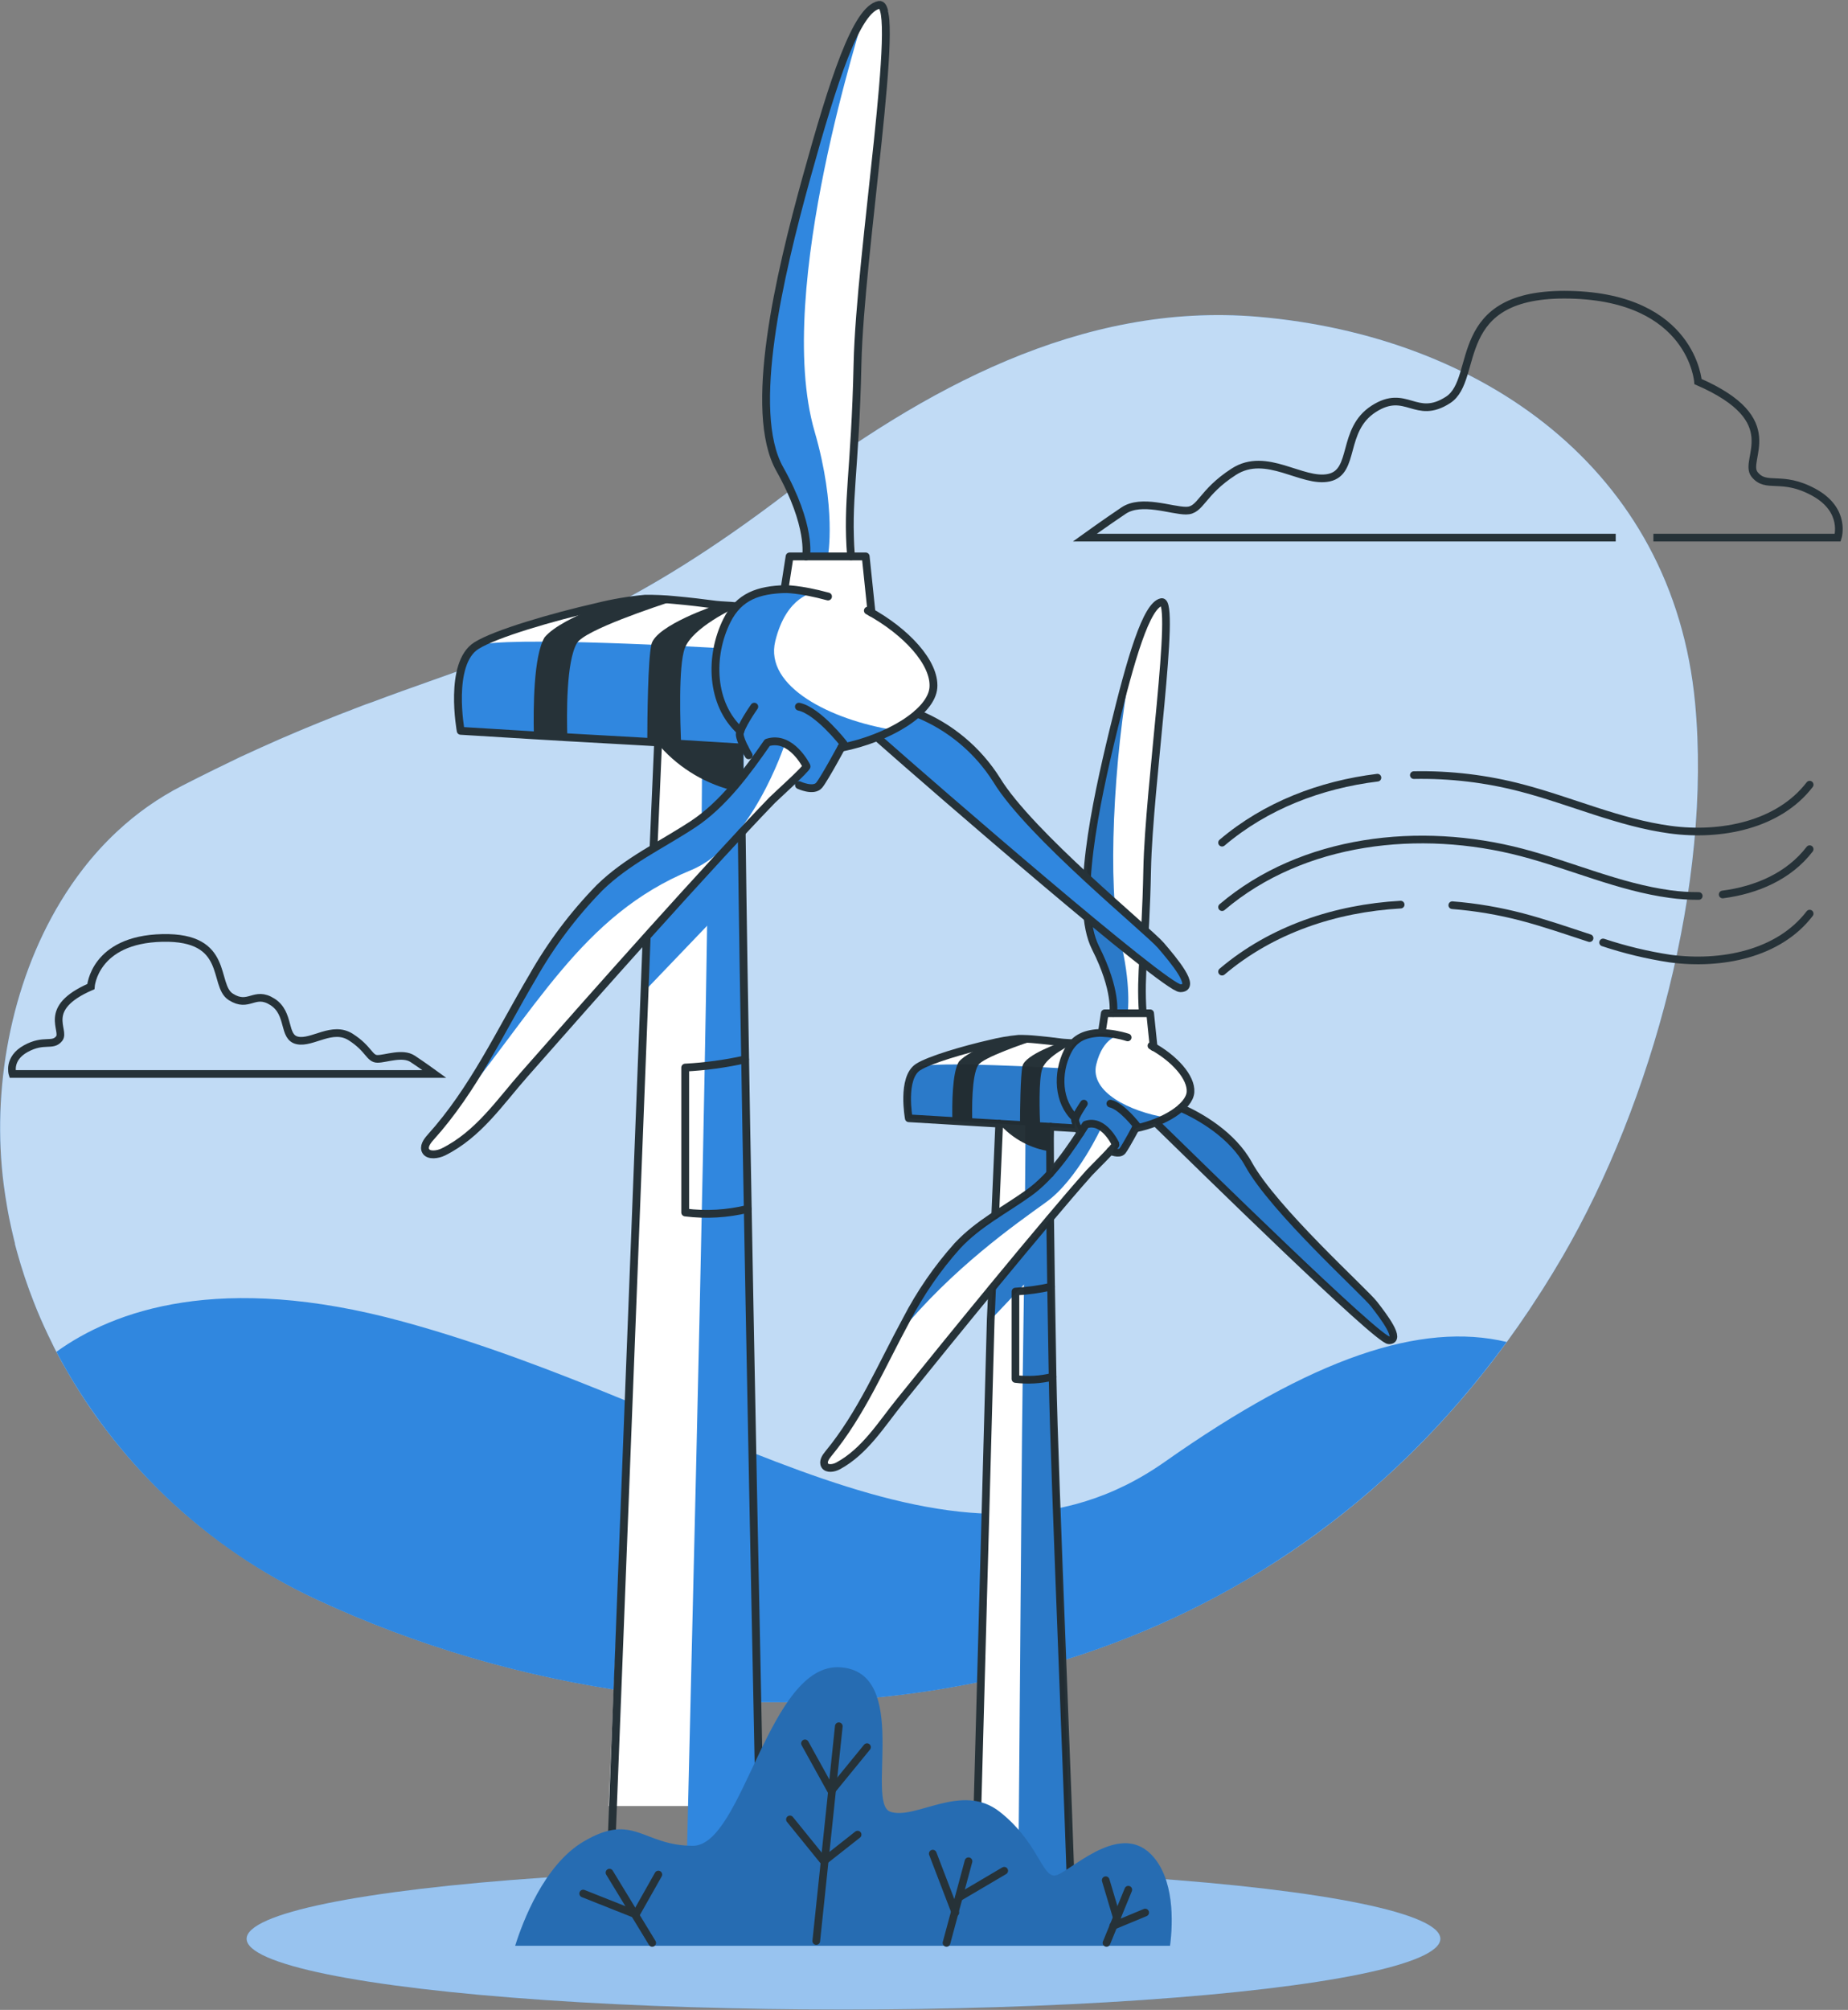 <?xml version="1.0" encoding="UTF-8"?>
<svg width="241px" height="262px" viewBox="0 0 241 262" version="1.1" xmlns="http://www.w3.org/2000/svg" xmlns:xlink="http://www.w3.org/1999/xlink">
    <rect x="0" y="0" width="241" height="262" fill="#808080" stroke="none"/>
    <!-- Generator: Sketch 57.1 (83088) - https://sketch.com -->
    <title>Wind turbine-bro</title>
    <desc>Created with Sketch.</desc>
    <g id="Webdesign-quick-fix" stroke="none" stroke-width="1" fill="none" fill-rule="evenodd">
        <g id="Labs---UI" transform="translate(-300, -1374)">
            <g id="Wind-turbine-bro" transform="translate(300, 1374)">
                <g id="freepik--background-simple--inject-223" transform="translate(0, 41)" fill-rule="nonzero">
                    <path d="M203.782,122.788 C202.918,124.265 202.043,125.707 201.145,127.12 C200.565,128.002 200.014,128.872 199.441,129.736 C198.478,131.172 197.501,132.572 196.508,133.934 L196.409,134.063 C195.963,134.682 195.499,135.295 195.047,135.896 C194.595,136.497 194.224,136.97 193.807,137.496 C193.627,137.718 193.453,137.945 193.273,138.161 L193.053,138.442 C192.713,138.874 192.365,139.3 192.01,139.72 C191.54,140.304 191.077,140.841 190.601,141.396 C190.126,141.951 189.738,142.389 189.303,142.879 C189.077,143.136 188.857,143.381 188.625,143.632 C188.184,144.129 187.732,144.613 187.28,145.098 C186.828,145.582 186.237,146.207 185.709,146.744 L185.669,146.791 C185.158,147.305 184.648,147.824 184.138,148.327 C183.379,149.074 182.62,149.804 181.849,150.522 C180.892,151.415 179.924,152.274 178.951,153.138 C178.923,153.158 178.897,153.181 178.875,153.208 C177.751,154.183 176.615,155.123 175.467,156.04 C173.697,157.456 171.904,158.803 170.088,160.08 C169.485,160.504 168.877,160.925 168.262,161.341 C167.062,162.158 165.845,162.941 164.616,163.677 L164.506,163.747 C163.926,164.109 163.318,164.471 162.715,164.827 L162.593,164.891 C161.368,165.623 160.13,166.321 158.878,166.987 L157.556,167.688 L156.785,168.085 C156.206,168.388 155.626,168.669 155.012,168.972 C153.713,169.609 152.415,170.21 151.099,170.794 C150.438,171.08 149.778,171.378 149.117,171.641 C148.456,171.903 147.795,172.189 147.123,172.452 C146.45,172.715 145.795,172.972 145.129,173.223 C144.462,173.474 143.894,173.678 143.274,173.9 L142.602,174.134 C142.103,174.315 141.599,174.478 141.095,174.653 C140.416,174.875 139.738,175.097 139.06,175.307 L139.02,175.307 C137.087,175.914 135.155,176.465 133.223,176.96 C131.177,177.497 129.114,177.958 127.044,178.373 L127.044,178.373 C97.889,184.27 67.006,179.459 41.299,167.489 C40.632,167.174 39.972,166.859 39.317,166.526 L38.337,166.024 C37.497,165.592 36.662,165.13 35.839,164.652 C35.462,164.441 35.085,164.22 34.714,163.998 C34.343,163.776 34.135,163.647 33.833,163.461 C33.532,163.274 33.335,163.157 33.091,162.993 C32.848,162.83 32.512,162.643 32.257,162.462 C30.487,161.294 28.769,160.068 27.104,158.784 C26.785,158.538 26.466,158.287 26.159,158.031 L25.51,157.505 L24.704,156.828 C24.124,156.343 23.545,155.853 23.011,155.345 C22.843,155.199 22.687,155.053 22.519,154.895 C22.351,154.737 22.032,154.451 21.794,154.224 C20.774,153.262 19.785,152.274 18.827,151.258 L18.316,150.709 C17.03,149.325 15.807,147.889 14.642,146.417 C14.329,146.032 14.062,145.641 13.737,145.25 C12.793,144.018 11.9,142.751 11.048,141.46 C10.81,141.092 10.567,140.725 10.335,140.357 C9.523,139.078 8.764,137.788 8.016,136.468 C7.784,136.048 7.558,135.622 7.338,135.195 C7.118,134.769 6.944,134.43 6.759,134.028 C6.071,132.65 5.431,131.246 4.84,129.818 C4.689,129.45 4.539,129.076 4.394,128.697 C3.554,126.566 2.828,124.39 2.22,122.181 C2.127,121.842 2.04,121.504 1.948,121.171 C1.95,121.138 1.95,121.105 1.948,121.071 C1.884,120.809 1.814,120.558 1.756,120.295 C1.664,119.904 1.571,119.518 1.484,119.127 C1.397,118.736 1.298,118.275 1.211,117.854 C1.107,117.329 1.003,116.792 0.916,116.255 C0.829,115.717 0.759,115.338 0.69,114.871 C0.62,114.404 0.551,113.919 0.487,113.44 C-1.101,101.144 1.327,87.37 7.906,76.528 C8.811,75.031 9.802,73.588 10.874,72.207 C12.165,70.543 13.582,68.981 15.111,67.536 C15.173,67.468 15.241,67.405 15.314,67.35 C17.845,64.988 20.689,62.992 23.765,61.417 L25.91,60.331 C27.289,59.642 28.622,58.983 29.932,58.358 L31.132,57.774 L31.312,57.686 C32.22,57.262 33.115,56.853 33.996,56.46 C35.642,55.713 37.238,55.016 38.783,54.37 C39.172,54.201 39.56,54.043 39.943,53.885 C41.102,53.401 42.261,52.934 43.368,52.496 C44.215,52.157 45.049,51.83 45.878,51.521 L46.168,51.404 C46.91,51.124 47.64,50.82 48.365,50.587 C51.222,49.512 53.952,48.543 56.607,47.603 C70.802,42.558 83.05,38.168 102.508,23.343 C120.292,9.815 141.002,-1.676 164.037,0.292 C193.123,2.779 218.192,20.097 221.061,50.668 C223.258,74.087 215.468,102.703 203.782,122.788 Z" id="Path" fill="#3087DF"></path>
                    <path d="M203.782,122.788 C202.918,124.265 202.043,125.707 201.145,127.12 C200.565,128.002 200.014,128.872 199.441,129.736 C198.478,131.172 197.501,132.572 196.508,133.934 L196.409,134.063 C195.963,134.682 195.499,135.295 195.047,135.896 C194.595,136.497 194.224,136.97 193.807,137.496 C193.627,137.718 193.453,137.945 193.273,138.161 L193.053,138.442 C192.713,138.874 192.365,139.3 192.01,139.72 C191.54,140.304 191.077,140.841 190.601,141.396 C190.126,141.951 189.738,142.389 189.303,142.879 C189.077,143.136 188.857,143.381 188.625,143.632 C188.184,144.129 187.732,144.613 187.28,145.098 C186.828,145.582 186.237,146.207 185.709,146.744 L185.669,146.791 C185.158,147.305 184.648,147.824 184.138,148.327 C183.379,149.074 182.62,149.804 181.849,150.522 C180.892,151.415 179.924,152.274 178.951,153.138 C178.923,153.158 178.897,153.181 178.875,153.208 C177.751,154.177 176.609,155.123 175.467,156.04 C173.697,157.456 171.904,158.803 170.088,160.08 C169.485,160.504 168.877,160.925 168.262,161.341 C167.062,162.153 165.845,162.935 164.616,163.677 L164.506,163.747 C163.926,164.109 163.318,164.471 162.715,164.827 L162.593,164.891 C161.37,165.621 160.124,166.321 158.878,166.987 L157.556,167.688 L156.785,168.085 C156.206,168.388 155.626,168.669 155.012,168.972 C153.713,169.609 152.409,170.21 151.099,170.794 C150.438,171.08 149.778,171.378 149.117,171.641 C148.456,171.903 147.795,172.189 147.123,172.452 C146.45,172.715 145.795,172.972 145.129,173.223 C144.462,173.474 143.894,173.678 143.274,173.9 L142.602,174.134 C142.103,174.315 141.599,174.478 141.095,174.653 C140.416,174.875 139.738,175.097 139.06,175.307 L139.02,175.307 C137.087,175.914 135.155,176.465 133.223,176.96 C131.177,177.497 129.114,177.958 127.044,178.373 L127.044,178.373 C97.889,184.27 67.006,179.459 41.299,167.489 C40.632,167.174 39.972,166.859 39.317,166.526 L38.337,166.024 C37.497,165.592 36.662,165.13 35.839,164.652 C35.462,164.441 35.085,164.22 34.714,163.998 C34.343,163.776 34.135,163.647 33.833,163.461 C33.532,163.274 33.335,163.157 33.091,162.993 C32.848,162.83 32.512,162.643 32.257,162.462 C30.487,161.294 28.769,160.068 27.104,158.784 C26.785,158.538 26.466,158.287 26.159,158.031 L25.51,157.505 L24.704,156.828 C24.124,156.343 23.545,155.853 23.011,155.345 C22.843,155.199 22.687,155.053 22.519,154.895 C22.351,154.737 22.032,154.451 21.794,154.224 C20.774,153.262 19.785,152.274 18.827,151.258 L18.316,150.709 C17.03,149.325 15.807,147.889 14.642,146.417 C14.329,146.032 14.062,145.641 13.737,145.25 C12.793,144.018 11.9,142.751 11.048,141.46 C10.81,141.092 10.567,140.725 10.335,140.357 C9.523,139.078 8.764,137.788 8.016,136.468 C7.784,136.048 7.558,135.622 7.338,135.195 C7.118,134.769 6.944,134.43 6.759,134.028 C6.071,132.65 5.431,131.246 4.84,129.818 C4.689,129.45 4.539,129.076 4.394,128.697 C3.554,126.566 2.828,124.39 2.22,122.181 C2.127,121.842 2.04,121.504 1.948,121.171 C1.95,121.138 1.95,121.105 1.948,121.071 C1.884,120.809 1.814,120.558 1.756,120.295 C1.664,119.904 1.571,119.518 1.484,119.127 C1.397,118.736 1.298,118.275 1.211,117.854 C1.107,117.329 1.003,116.792 0.916,116.255 C0.829,115.717 0.759,115.338 0.69,114.871 C0.62,114.404 0.551,113.919 0.487,113.44 C-1.101,101.144 1.327,87.37 7.906,76.528 C8.811,75.031 9.802,73.588 10.874,72.207 C12.165,70.543 13.582,68.981 15.111,67.536 C15.173,67.468 15.241,67.405 15.314,67.35 C17.845,64.988 20.689,62.992 23.765,61.417 L25.91,60.331 C27.289,59.642 28.622,58.983 29.932,58.358 L31.132,57.774 L31.312,57.686 C32.22,57.262 33.115,56.853 33.996,56.46 C35.642,55.713 37.238,55.016 38.783,54.37 C39.172,54.201 39.56,54.043 39.943,53.885 C41.102,53.401 42.261,52.934 43.368,52.496 C44.215,52.157 45.049,51.83 45.878,51.521 L46.168,51.404 C46.91,51.124 47.64,50.82 48.365,50.587 C51.222,49.512 53.952,48.543 56.607,47.603 C70.802,42.558 83.05,38.168 102.508,23.343 C120.292,9.815 141.002,-1.676 164.037,0.292 C193.123,2.779 218.192,20.097 221.061,50.668 C223.258,74.087 215.468,102.703 203.782,122.788 Z" id="Path" fill="#FFFFFF" opacity="0.7"></path>
                    <path d="M196.496,133.934 C180.933,155.257 160.767,168.534 139.049,175.331 L139.008,175.331 C137.076,175.938 135.144,176.489 133.212,176.983 C131.167,177.516 129.108,177.987 127.033,178.396 L127.033,178.396 C97.877,184.287 67,179.482 41.287,167.507 C26.777,160.767 14.858,149.426 7.35,135.219 C14.786,129.859 28.68,124.773 52.515,131.272 C93.391,142.412 124.72,168.721 151.928,149.541 C171.189,135.984 185.303,131.266 196.496,133.934 Z" id="Path" fill="#3087DF"></path>
                </g>
                <g id="freepik--Shadow--inject-223" transform="translate(32, 243)" fill-rule="nonzero">
                    <ellipse id="Oval" fill="#3087DF" cx="78" cy="9.732" rx="77.837" ry="9.221"></ellipse>
                    <ellipse id="Oval" fill="#FFFFFF" opacity="0.5" cx="78" cy="9.732" rx="77.837" ry="9.221"></ellipse>
                </g>
                <g id="freepik--wind-turbine-2--inject-223" transform="translate(107, 78)">
                    <path d="M72.6,92.523 L72.565,92.482 L72.433,92.301 C72.346,92.19 72.271,92.084 72.19,91.991 L72.19,91.991 L69.635,89.364 L69.577,89.311 L60.981,80.483 C60.951,80.455 60.924,80.424 60.9,80.39 C60.462,79.863 57.242,75.99 55.863,73.82 C55.848,73.798 55.834,73.774 55.823,73.749 C55.698,73.561 55.582,73.365 55.477,73.164 C55.274,72.796 55.034,72.449 54.762,72.129 C54.739,72.108 54.72,72.085 54.704,72.059 C52.947,70.118 50.891,68.478 48.617,67.203 L48.508,67.15 C48.051,66.896 47.581,66.667 47.1,66.466 L47.002,66.425 C47.871,65.949 48.369,64.986 48.26,63.991 C48.262,63.942 48.262,63.893 48.26,63.845 C48.265,63.81 48.265,63.774 48.26,63.739 L48.26,63.652 C47.896,62.183 46.067,60.194 44.435,59.053 L44.025,58.778 C43.907,58.7 43.786,58.628 43.662,58.562 L43.506,58.474 L43.506,58.474 L43.056,54.063 L42.265,54.063 L42.035,51.348 C42.035,51.348 42.035,50.278 42.092,48.57 C42.092,48.476 42.092,48.388 42.092,48.295 C42.196,44.199 42.433,36.81 42.865,31.533 L42.865,31.533 C43.483,23.846 44.388,15.304 44.729,10.618 C44.729,10.566 44.729,10.519 44.729,10.472 C44.726,10.445 44.726,10.417 44.729,10.39 C44.729,10.121 44.769,9.858 44.787,9.595 C44.804,9.331 44.827,9.127 44.844,8.898 C45.138,5.54 45.496,2.463 44.977,1.106 C44.898,0.869 44.746,0.664 44.544,0.521 C43.494,-0.146 41.85,4.13 40.61,8.313 L40.61,8.313 C40.373,9.132 40.148,9.951 39.946,10.724 C39.917,10.829 39.888,10.928 39.854,11.04 C38.96,14.491 36.802,23.004 35.602,29.761 C35.086,32.249 34.81,34.783 34.777,37.325 C35.037,42.731 35.406,43.176 36.71,47.271 C37.418,49.4 37.917,51.595 38.198,53.823 L38.198,53.823 L37.575,53.94 L37.079,54.034 L36.675,56.602 C35.771,56.581 34.875,56.765 34.05,57.14 C33.59,57.349 33.184,57.661 32.862,58.053 L32.862,58.053 L32.285,57.924 L32.285,57.924 C30.901,57.661 29.498,57.51 28.09,57.474 C26.51,57.438 24.929,57.537 23.365,57.772 L23.313,57.772 C18.577,58.509 14.435,60.06 12.929,60.984 C12.877,61.012 12.827,61.043 12.779,61.078 L12.779,61.078 C12.723,61.109 12.671,61.146 12.623,61.189 C12.594,61.205 12.568,61.227 12.548,61.253 L12.496,61.294 C12.472,61.31 12.451,61.33 12.433,61.353 L12.375,61.417 C11.896,62.002 11.504,63.353 11.36,64.752 L11.36,64.752 C11.26,65.6 11.292,66.458 11.452,67.296 C11.478,67.433 11.516,67.566 11.567,67.694 L17.25,68.034 L19.852,68.192 L23.36,68.396 L23.36,68.396 L22.84,80.313 C22.84,80.313 21.398,81.384 19.667,82.893 C18.293,84.078 17.014,85.371 15.842,86.761 C15.738,86.878 15.652,87 15.554,87.129 L15.196,87.615 C15.16,87.656 15.129,87.701 15.104,87.749 C13.551,90.127 12.122,92.585 10.823,95.115 C9.398,97.783 8.163,100.175 7.644,100.913 C7.033,101.784 5.913,104.031 4.76,106.084 C3.842,107.752 2.913,109.302 2.244,109.881 L2.244,109.881 C0.762,111.168 -0.15,112.555 0.606,112.912 C1.362,113.268 2.59,113.058 4.852,111.156 C4.881,111.142 4.906,111.122 4.927,111.098 C7.165,109.226 12.877,101.527 13.229,101.053 C13.581,100.579 14.048,100.029 14.469,99.52 C14.637,99.31 14.81,99.087 14.988,98.877 C16.01,97.63 17.296,96.033 18.45,94.641 C18.733,94.278 19.027,93.921 19.327,93.559 C19.496,93.348 19.669,93.137 19.846,92.927 C20.221,92.459 20.602,91.997 21,91.534 C22.154,90.171 22.431,90.364 22.431,90.364 L22.344,92.5 L22.281,93.875 L22.281,93.875 L20.169,171.538 C22.056,171.158 23.937,172.023 25.806,171.538 C27.583,171.076 31.073,172.094 32.827,171.538 L32.867,171.538 L30.035,80.764 L30.035,80.624 L30.115,80.542 L31.367,79.138 L37.829,71.93 C37.846,71.906 37.867,71.886 37.892,71.871 C37.986,71.939 38.084,72 38.187,72.053 C38.526,72.269 38.952,72.291 39.312,72.111 C39.888,71.713 41.169,68.929 41.169,68.929 L42.837,68.496 L42.877,68.496 L42.877,68.496 L43.69,68.285 L44.388,68.946 L48.635,73.129 L48.813,73.299 L72.335,95.466 L72.369,95.495 C72.513,95.665 73.852,97.133 74.717,96.7 C75.427,96.355 73.494,93.681 72.6,92.523 Z M30.848,73.714 L30.479,74.141 L30.433,74.194 L29.971,74.721 L29.942,74.721 L29.942,69.034 L30.479,69.034 L33.571,69.034 L33.738,69.73 L33.738,69.83 L33.398,70.344 C32.605,71.511 31.754,72.635 30.848,73.714 Z" id="Shape" fill="#FFFFFF" fill-rule="nonzero"></path>
                    <path d="M45.104,67.688 L44.331,69.093 L43.633,68.449 L42.796,68.665 L42.756,68.665 L41.088,69.098 C41.088,69.098 39.837,71.883 39.231,72.281 C38.871,72.461 38.445,72.439 38.106,72.222 L38.492,71.181 C37.915,69.529 36.316,68.475 34.592,68.613 L34.327,70.292 C34.327,70.292 33.173,68.332 33.202,68.057 C33.231,67.782 31.569,65.986 31.31,63.347 C31.05,60.709 32.331,55.549 38.988,56.947 C38.988,56.947 36.837,57.158 35.965,60.762 C35.094,64.365 40.385,66.916 45.104,67.688 Z" id="Path" fill="#3087DF" fill-rule="nonzero"></path>
                    <polygon id="Path" fill="#3087DF" fill-rule="nonzero" points="22.119 94.126 28.454 87.433 27.848 83.297 22.517 89.967"></polygon>
                    <path d="M26.642,63.704 L26.642,62.839 L30.271,66.472 L29.977,68.876 L29.977,74.931 C29.031,75.891 27.427,77.201 26.677,77.798 C26.758,69.52 26.758,63.979 26.642,63.704 Z" id="Path" fill="#3087DF" fill-rule="nonzero"></path>
                    <path d="M32.787,171.702 L32.746,171.702 C31.015,172.257 27.502,171.239 25.725,171.702 C25.915,160.639 26.169,115.65 26.371,101.837 C26.429,97.859 26.481,93.962 26.533,90.288 C26.533,90.002 26.533,89.703 26.533,89.446 C26.533,87.872 26.573,86.339 26.59,84.859 L26.59,84.83 L27.046,84.303 L27.848,83.373 L29.942,80.939 L29.942,80.939 L32.787,171.702 Z" id="Path" fill="#3087DF" fill-rule="nonzero"></path>
                    <path d="M74.717,96.718 C73.8,97.18 72.358,95.501 72.358,95.501 L43.633,68.449 L42.796,68.665 C44.346,68.202 45.803,67.466 47.1,66.489 C50.192,67.753 54.404,71.169 55.477,73.188 C56.55,75.206 60.952,80.466 60.952,80.466 L72.19,92.002 C72.19,92.002 75.629,96.256 74.717,96.718 Z" id="Path" fill="#3087DF" fill-rule="nonzero"></path>
                    <path d="M31.477,61.259 C31.477,61.259 14.538,60.247 12.727,61.101 C10.915,61.955 10.967,66.249 11.515,67.776 L33.179,69.069 L33.179,68.051 L33.231,67.776 C33.231,67.776 31.015,66.191 31.477,61.259 Z" id="Path" fill="#3087DF" fill-rule="nonzero"></path>
                    <path d="M36.681,68.876 C36.681,68.876 33.554,75.739 29.429,78.705 C25.304,81.671 17.227,87.322 10.275,95.793 C10.275,95.793 13.881,87.738 17.862,84.391 C21.842,81.045 27.208,77.833 28.823,76.107 C30.438,74.381 34.592,68.607 34.592,68.607 L36.681,68.876 Z" id="Path" fill="#3087DF" fill-rule="nonzero"></path>
                    <path d="M40.546,8.471 C38.117,20.868 37.454,38.15 39.017,44.229 C40.581,50.307 40.062,54.063 40.062,54.063 L37.581,54.063 L37.581,53.969 L38.198,53.852 C37.915,51.61 37.407,49.403 36.681,47.265 C35.371,43.17 35.008,42.713 34.742,37.319 C34.477,31.925 38.665,15.468 39.9,10.747 C40.108,9.963 40.338,9.132 40.581,8.302 L40.546,8.471 Z" id="Path" fill="#3087DF" fill-rule="nonzero"></path>
                    <path d="M36.681,56.625 C34.69,56.701 33.156,57.17 32.21,59.088 C30.813,61.908 30.958,65.67 33.248,67.776" id="Path" stroke="#263238" stroke-linecap="round" stroke-linejoin="round"></path>
                    <path d="M41.088,69.093 C44.81,68.344 48.121,66.267 48.254,64.36 C48.387,62.452 46.183,59.972 43.16,58.316" id="Path" stroke="#263238" stroke-linecap="round" stroke-linejoin="round"></path>
                    <path d="M43.448,58.503 L42.992,54.086 L37.073,54.086 L36.681,56.649 C37.828,56.693 38.965,56.889 40.062,57.234" id="Path" stroke="#263238" stroke-linecap="round" stroke-linejoin="round"></path>
                    <path d="M38.175,54.063 C38.175,54.063 38.694,51.138 35.867,45.557 C33.04,39.975 35.867,26.771 38.175,17.27 C40.483,7.769 42.502,0.889 44.475,0.486 C46.448,0.082 42.813,24.659 42.606,35.319 C42.398,45.978 41.654,48.651 42.029,54.04" id="Path" stroke="#263238" stroke-linecap="round" stroke-linejoin="round"></path>
                    <path d="M38.498,71.175 C38.498,71.175 36.963,67.788 34.592,68.607 C32.585,71.749 30.202,75.329 27.162,77.505 C23.96,79.793 20.602,81.46 17.862,84.391 C15.241,87.319 12.998,90.572 11.187,94.073 C7.967,99.994 5.308,106.318 1.027,111.502 C0.663,111.94 0.271,112.537 0.56,113.029 C0.848,113.52 1.713,113.403 2.29,113.093 C5.804,111.197 7.95,107.635 10.408,104.604 C12.358,102.2 14.296,99.789 16.246,97.391 C20.729,91.885 25.229,86.398 29.804,80.975 C31.535,78.921 33.265,76.879 35.054,74.873 C35.313,74.574 38.579,71.374 38.498,71.175 Z" id="Path" stroke="#263238" stroke-linecap="round" stroke-linejoin="round"></path>
                    <path d="M33.894,69.689 C33.578,69.184 33.342,68.631 33.196,68.051 C33.196,67.53 34.35,65.863 34.35,65.863" id="Path" stroke="#263238" stroke-linecap="round" stroke-linejoin="round"></path>
                    <path d="M37.806,72.029 C37.806,72.029 38.96,72.568 39.381,72.029 C39.802,71.491 41.262,68.759 41.262,68.759 C41.262,68.759 39.3,66.191 37.8,65.863" id="Path" stroke="#263238" stroke-linecap="round" stroke-linejoin="round"></path>
                    <path d="M43.76,68.379 C49.529,73.995 72.652,96.718 74.129,96.718 C75.825,96.718 73.431,93.594 72.19,91.991 C70.95,90.388 59.094,79.705 55.817,73.749 C53.735,69.947 49.471,67.495 47.002,66.431" id="Path" stroke="#263238" stroke-linecap="round" stroke-linejoin="round"></path>
                    <path d="M33.571,69.093 L28.627,68.8 L25.996,68.636 L19.8,68.273 L17.204,68.116 L11.515,67.776 C11.515,67.776 10.546,62.511 12.727,61.101 C14.204,60.153 18.675,58.837 22.09,58.059 C23.323,57.747 24.576,57.53 25.84,57.409 C26.611,57.401 27.381,57.436 28.148,57.515 C29.244,57.608 30.421,57.755 31.367,57.877 C31.806,57.936 32.556,57.948 32.856,57.994" id="Path" stroke="#263238" stroke-linecap="round" stroke-linejoin="round"></path>
                    <path d="M22.788,80.401 L23.308,68.478" id="Path" stroke="#263238" stroke-linecap="round" stroke-linejoin="round"></path>
                    <polyline id="Path" stroke="#263238" stroke-linecap="round" stroke-linejoin="round" points="32.746 171.702 20.088 171.702 22.2 94.038 22.2 94.033 22.263 92.658 22.269 92.599 22.379 89.92"></polyline>
                    <path d="M32.746,171.702 C32.521,160.767 30.496,114.567 30.271,101.498 C30.196,97.402 30.133,93.412 30.075,89.756 C30.029,86.55 29.983,83.578 29.954,80.98 L29.954,80.846 L29.954,80.846" id="Path" stroke="#263238" stroke-linecap="round" stroke-linejoin="round"></path>
                    <path d="M30,68.876 C29.913,68.876 29.925,71.017 29.954,74.996" id="Path" stroke="#263238" stroke-linecap="round" stroke-linejoin="round"></path>
                    <path d="M28.154,57.515 C26.717,57.977 21.15,59.855 20.55,60.867 C19.713,62.3 19.748,66.507 19.8,68.273 L17.204,68.116 C17.152,65.963 17.175,61.867 18.029,60.422 C18.727,59.58 20.423,58.732 22.067,58.082 C23.299,57.771 24.553,57.553 25.817,57.433 C26.597,57.416 27.377,57.443 28.154,57.515 Z" id="Path" fill="#263238" fill-rule="nonzero"></path>
                    <path d="M32.885,58.088 C32.885,58.088 29.538,59.638 28.933,61.288 C28.425,62.663 28.581,67.279 28.65,68.8 L26.019,68.636 C26.019,66.717 26.077,62.16 26.342,60.972 C26.677,59.463 31.396,57.877 31.396,57.877 L32.521,58.035 L32.885,58.088 Z" id="Path" fill="#263238" fill-rule="nonzero"></path>
                    <path d="M30.075,89.727 C28.545,90.067 26.99,90.281 25.425,90.364 L25.425,101.755 C27.044,101.961 28.686,101.866 30.271,101.474" id="Path" stroke="#263238" stroke-linecap="round" stroke-linejoin="round"></path>
                    <path d="M23.308,68.478 C25.043,70.452 27.416,71.734 30,72.094 L29.965,68.747 L23.308,68.478 Z" id="Path" fill="#263238" fill-rule="nonzero"></path>
                    <path d="M29.954,80.928 L27.86,83.361 L27.86,83.361 L27.86,83.297 L27.075,84.286 L27.075,84.286 L26.619,84.812 L26.619,84.853 L22.5,89.967 L22.102,94.126 L26.527,89.446 C26.527,89.727 26.527,90.031 26.527,90.282 C26.475,93.956 26.423,97.853 26.365,101.831 C26.163,115.644 25.91,160.633 25.719,171.696 C27.496,171.234 30.987,172.252 32.74,171.696 L32.781,171.696 L29.954,80.916 L29.954,80.928 Z" id="Path" fill="#000000" fill-rule="nonzero" opacity="0.1"></path>
                    <path d="M72.19,91.985 L60.952,80.448 C60.952,80.448 56.562,75.212 55.477,73.17 C54.392,71.128 50.192,67.735 47.1,66.472 C46.467,66.951 45.794,67.372 45.087,67.729 L45.087,67.688 C40.338,66.916 35.077,64.365 35.948,60.756 C36.819,57.146 38.971,56.941 38.971,56.941 C33.831,55.859 31.898,58.696 31.402,61.253 C30.352,61.195 14.463,60.276 12.71,61.101 C10.956,61.926 10.95,66.249 11.498,67.776 L26.717,68.683 C26.717,71.052 26.717,74.159 26.66,77.798 C27.265,77.318 28.431,76.364 29.354,75.51 C29.158,75.739 28.979,75.943 28.823,76.095 C27.19,77.85 21.831,81.033 17.862,84.379 C13.892,87.726 10.275,95.782 10.275,95.782 C17.227,87.31 25.304,81.659 29.429,78.693 C33.237,75.955 36.185,69.917 36.623,68.987 C37.486,69.459 38.15,70.232 38.492,71.164 L38.106,72.205 C38.445,72.421 38.871,72.443 39.231,72.263 C39.837,71.866 41.088,69.081 41.088,69.081 L42.756,68.648 L42.796,68.648 L43.633,68.431 L72.358,95.501 C72.358,95.501 73.8,97.18 74.717,96.718 C75.635,96.256 72.19,91.985 72.19,91.985 Z M32.833,67.361 C32.348,66.761 31.993,66.066 31.788,65.319 C32.068,66.033 32.418,66.717 32.833,67.361 L32.833,67.361 Z M29.948,74.779 L29.948,68.876 L33.15,69.069 L33.15,68.051 L33.15,68.051 C33.309,68.587 33.547,69.096 33.854,69.561 C32.977,70.842 31.281,73.159 30,74.779 L29.948,74.779 Z M34.563,68.607 L34.563,68.607 C35.106,68.565 35.652,68.635 36.167,68.812 L34.563,68.607 Z" id="Shape" fill="#000000" fill-rule="nonzero" opacity="0.1"></path>
                    <path d="M36.681,47.265 C37.407,49.403 37.915,51.61 38.198,53.852 L37.581,53.969 L37.581,54.063 L40.062,54.063 C40.062,54.063 40.581,50.307 39.017,44.229 C37.454,38.15 38.117,20.868 40.546,8.471 L40.581,8.284 C40.338,9.115 40.108,9.946 39.9,10.73 C38.665,15.451 34.471,31.902 34.742,37.302 C35.013,42.702 35.371,43.176 36.681,47.265 Z" id="Path" fill="#000000" fill-rule="nonzero" opacity="0.1"></path>
                </g>
                <g id="freepik--wind-turbine-1--inject-223" transform="translate(55, 0)">
                    <polygon id="Path" points="36.029 123.446 38.186 120.894 36.023 123.277"></polygon>
                    <path d="M95.785,122.664 L88.029,116.308 C88.029,116.308 76.494,104.626 74.657,101.25 C72.82,97.874 69.959,95.216 64.773,93.125 L64.61,93.055 C66.062,92.263 66.894,90.669 66.715,89.019 C66.459,86.098 61.837,81.472 58.64,79.86 L57.878,72.535 L56.564,72.535 L56.169,68.032 C56.169,68.032 56.529,47.874 57.581,35.129 C58.634,22.383 59.564,15.975 60.134,8.207 C60.703,0.438 61.733,1.968 59.628,0.648 C57.884,-0.444 53.308,12.231 52.965,13.499 C50.89,21.338 45.262,36.986 45.262,45.958 C45.262,53.621 44.128,56.536 47.291,61.232 C51.262,67.132 49.831,72.161 49.831,72.161 L48.797,72.354 L47.953,72.506 L47.57,74.924 L47.291,76.764 C47.291,76.764 42.994,76.571 40.895,79.188 C35.628,78.037 30.194,77.871 24.866,78.697 C15.872,80.058 8.134,83.183 6.622,84.539 C5.11,85.894 3.959,92.074 5.076,95.239 L24.843,96.408 L24.843,96.507 L35.977,97.43 L35.977,97.389 L36.878,97.389 L42.07,97.418 L42.192,97.938 L42.773,97.985 L42.192,97.938 L43.355,99.176 C41.971,101.343 39.413,103.709 38,105.35 C37.449,105.984 36.764,106.485 35.994,106.817 L35.994,106.717 C34.209,108.569 31.198,111.542 28.808,113.078 C26.959,114.246 24.657,115.824 22.831,117.068 C20.506,118.879 16.831,123.014 13.529,128.75 C10.076,134.755 3.82,144.994 0.494,149.147 C-1.017,153.452 7.157,147.64 7.157,147.64 C7.157,147.64 18.82,133.989 21.058,131.285 C22.035,130.117 35.134,115.596 35.134,115.596 L41.721,108.44 L48.436,101.682 C48.839,102.009 49.258,102.315 49.692,102.599 C50.266,102.957 50.983,102.99 51.587,102.687 C52.593,102.033 54.698,97.43 54.698,97.43 L57.5,96.711 L57.564,96.711 L59.384,96.238 L60.256,97.249 L98.209,128.528 L99.663,128.592 L99.041,126.7 L95.785,122.664 Z" id="Path" fill="#FFFFFF" fill-rule="nonzero"></path>
                    <polygon id="Path" fill="#FFFFFF" fill-rule="nonzero" points="29.326 122.301 28.145 149.334 26.308 191.373 24.378 235.426 44.337 235.426 41.727 108.499"></polygon>
                    <path d="M36,113.265 C36,113.265 36.616,112.588 37.517,111.548 C37.517,111.548 36.936,112.208 36,113.166 L36,113.265 Z" id="Path"></path>
                    <path d="M37.517,111.565 C39.291,109.547 40.936,107.419 42.442,105.193 L42.244,104.387 L42.122,103.867 L36.93,103.867 L36.029,103.867 L36.029,113.213 C36.919,112.208 37.517,111.565 37.517,111.565 Z" id="Path"></path>
                    <path d="M41.721,107.114 L41.721,97.821 L30.587,96.898 L29.721,116.583 C29.721,116.583 29.285,116.904 28.558,117.465 C30.384,116.221 32.692,114.667 34.535,113.481 C36.924,111.945 39.942,108.966 41.721,107.114 Z" id="Path" fill="#FFFFFF" fill-rule="nonzero"></path>
                    <polygon id="Path" points="42.093 103.867 36.901 103.838 36 103.832 36 103.873 42.215 104.387"></polygon>
                    <path d="M37.517,111.565 C39.291,109.547 40.936,107.419 42.442,105.193 L42.244,104.387 L36.029,103.873 L36.029,113.265 C36.029,113.265 36.628,112.588 37.517,111.565 Z" id="Path"></path>
                    <path d="M61.448,95.146 L60.18,95.876 L58.971,96.373 L57.57,96.729 L57.506,96.729 L54.703,97.447 C54.703,97.447 52.599,102.068 51.593,102.704 C50.959,103.113 48.82,102.395 48.331,102.12 L50.186,99.831 C50.186,99.831 49.669,96.326 45.07,96.746 L43.36,99.381 C43.36,99.381 41.378,96.133 41.465,95.678 C41.552,95.222 38.733,92.237 38.297,87.856 C37.86,83.475 40.012,74.918 51.18,77.243 C51.18,77.243 47.57,77.593 46.105,83.575 C44.64,89.556 53.488,93.855 61.448,95.146 Z" id="Path" fill="#3087DF" fill-rule="nonzero"></path>
                    <polygon id="Path" fill="#3087DF" fill-rule="nonzero" points="28.814 129.451 39.442 118.353 38.512 112.079 29.483 122.553"></polygon>
                    <path d="M36.395,88.528 L36.395,87.097 L42.488,93.125 L41.994,97.114 L41.994,107.155 C40.231,108.836 38.384,110.425 36.459,111.916 C36.593,98.178 36.628,88.984 36.395,88.528 Z" id="Path" fill="#3087DF" fill-rule="nonzero"></path>
                    <path d="M44.337,249.702 L34.407,249.702 C34.657,235.946 36.82,154.544 37.314,113.265 L41.686,109.054 L44.337,249.702 Z" id="Path" fill="#3087DF" fill-rule="nonzero"></path>
                    <path d="M99.273,128.797 C97.738,129.562 59.593,96.116 59.593,96.116 L58.814,95.724 C61.061,95.291 63.169,94.313 64.953,92.874 C70.14,94.965 74.035,99.614 75.837,102.956 C77.64,106.297 87.75,114.93 87.75,114.93 L97.285,124.34 C97.285,124.34 100.802,128.026 99.273,128.797 Z" id="Path" fill="#3087DF" fill-rule="nonzero"></path>
                    <path d="M38.576,84.474 C38.576,84.474 10.157,82.792 7.116,84.211 C4.076,85.631 4.157,92.757 5.081,95.31 L41.436,97.447 L41.436,95.759 L41.523,95.304 C41.523,95.304 37.791,92.658 38.576,84.474 Z" id="Path" fill="#3087DF" fill-rule="nonzero"></path>
                    <path d="M47.308,97.114 C47.308,97.114 42.988,110.199 35.14,113.417 C20.802,119.305 14.907,131.706 3.233,145.765 C3.233,145.765 11.541,131.933 16.169,124.568 C23.012,113.662 30.349,110.549 33.75,108.499 C38.449,105.633 42.344,101.612 45.07,96.817 L47.308,97.114 Z" id="Path" fill="#3087DF" fill-rule="nonzero"></path>
                    <path d="M51.227,56.227 C54.134,66.227 52.971,72.535 52.971,72.535 L48.837,72.535 L48.837,72.383 L49.872,72.19 C49.872,72.19 51.11,69.416 47.89,63.067 C46.349,60.029 45.814,60.894 45.174,51.968 C44.535,43.043 52.384,11.478 57.384,2.751 C57.994,1.571 45.82,37.623 51.227,56.227 Z" id="Path" fill="#3087DF" fill-rule="nonzero"></path>
                    <path d="M47.308,76.793 C43.965,76.916 41.395,77.699 39.802,80.882 C37.477,85.555 37.703,91.793 41.547,95.286" id="Path" stroke="#263238" stroke-width="1.021" stroke-linecap="round" stroke-linejoin="round"></path>
                    <path d="M54.703,97.471 C60.948,96.232 66.5,92.798 66.727,89.62 C66.953,86.443 63.238,82.342 58.18,79.597" id="Path" stroke="#263238" stroke-width="1.021" stroke-linecap="round" stroke-linejoin="round"></path>
                    <path d="M58.657,79.86 L57.895,72.535 L47.971,72.535 L47.308,76.793 C47.308,76.793 49.198,76.729 52.983,77.757" id="Path" stroke="#263238" stroke-width="1.021" stroke-linecap="round" stroke-linejoin="round"></path>
                    <path d="M50.116,72.535 C50.116,72.535 50.895,68.633 46.68,61.127 C42.465,53.621 46.634,35.917 50.169,23.16 C53.703,10.403 56.674,1.203 59.645,0.637 C62.616,0.07 57.145,33.072 56.831,47.366 C56.517,61.659 55.401,65.251 55.988,72.512" id="Path" stroke="#263238" stroke-width="1.021" stroke-linecap="round" stroke-linejoin="round"></path>
                    <path d="M50.186,99.883 C50.186,99.883 48.174,95.794 45.07,96.799 C42.448,100.572 39.331,104.86 35.343,107.471 C31.157,110.216 26.762,112.22 23.18,115.73 C19.785,119.205 16.853,123.108 14.459,127.342 C10.25,134.451 6.767,142.033 1.157,148.248 C0.686,148.773 0.169,149.492 0.547,150.082 C0.924,150.672 2.076,150.526 2.814,150.164 C7.413,147.886 10.227,143.61 13.442,139.977 C15.994,137.097 18.529,134.206 21.081,131.326 C26.948,124.72 32.837,118.137 38.826,111.636 C41.087,109.176 43.366,106.723 45.692,104.311 C46.017,103.972 50.291,100.117 50.186,99.883 Z" id="Path" stroke="#263238" stroke-width="1.021" stroke-linecap="round" stroke-linejoin="round"></path>
                    <path d="M42.634,98.458 C42.634,98.458 41.512,96.606 41.471,95.742 C41.43,94.877 43.366,92.12 43.366,92.12" id="Path" stroke="#263238" stroke-width="1.021" stroke-linecap="round" stroke-linejoin="round"></path>
                    <path d="M49.198,102.348 C49.198,102.348 51.11,103.242 51.837,102.348 C52.564,101.454 55,96.922 55,96.922 C55,96.922 51.698,92.664 49.186,92.12" id="Path" stroke="#263238" stroke-width="1.021" stroke-linecap="round" stroke-linejoin="round"></path>
                    <path d="M59.39,96.11 C66.907,102.751 96.971,128.82 98.924,128.82 C101.14,128.82 98.012,125.129 96.384,123.23 C94.756,121.332 79.262,108.727 74.983,101.682 C72.525,97.784 68.911,94.758 64.651,93.032" id="Path" stroke="#263238" stroke-width="1.021" stroke-linecap="round" stroke-linejoin="round"></path>
                    <path d="M42.087,97.471 L33.791,96.963 L29.384,96.694 L18.988,96.11 L14.622,95.853 L5.081,95.269 C5.081,95.269 3.453,86.507 7.116,84.171 C9.593,82.605 17.093,80.421 22.814,79.124 C24.879,78.606 26.98,78.247 29.099,78.049 C30.394,78.034 31.688,78.09 32.977,78.218 C34.82,78.382 36.797,78.621 38.384,78.832 C39.122,78.919 40.378,78.943 40.884,79.019" id="Path" stroke="#263238" stroke-width="1.021" stroke-linecap="round" stroke-linejoin="round"></path>
                    <path d="M30.233,110.426 L30.802,97.29" id="Path" stroke="#263238" stroke-width="1.021" stroke-linecap="round" stroke-linejoin="round"></path>
                    <path d="M41.727,108.499 C42.186,147.926 44.337,249.702 44.337,249.702 L24.384,249.702 L29.326,122.301" id="Path" stroke="#263238" stroke-width="1.021" stroke-linecap="round" stroke-linejoin="round"></path>
                    <path d="M32.994,78.271 C30.593,79.042 21.25,82.132 20.238,83.838 C18.831,86.215 18.895,93.183 18.988,96.104 L14.622,95.847 C14.541,92.272 14.581,85.485 16.017,83.084 C17.18,81.682 20.029,80.28 22.831,79.159 C24.896,78.641 26.997,78.282 29.116,78.084 C30.411,78.074 31.706,78.137 32.994,78.271 Z" id="Path" fill="#263238" fill-rule="nonzero"></path>
                    <path d="M40.901,79.217 C40.901,79.217 35.291,81.776 34.302,84.521 C33.448,86.799 33.721,94.451 33.82,96.986 L29.413,96.717 C29.413,93.528 29.5,85.97 29.948,84.007 C30.529,81.501 38.43,78.873 38.43,78.873 L40.32,79.13 L40.901,79.217 Z" id="Path" fill="#263238" fill-rule="nonzero"></path>
                    <path d="M42.163,138.102 C39.596,138.673 36.986,139.028 34.36,139.165 L34.36,158.055 C37.079,158.4 39.838,158.242 42.5,157.588" id="Path" stroke="#263238" stroke-width="1.021" stroke-linecap="round" stroke-linejoin="round"></path>
                    <path d="M41.971,101.168 C41.419,101.782 40.808,102.412 40.279,102.967 C36.509,101.962 33.142,99.804 30.645,96.793 L41.936,97.739 L41.971,101.168 Z" id="Path" fill="#263238" fill-rule="nonzero"></path>
                </g>
                <g id="freepik--Plants--inject-223" transform="translate(67, 217)">
                    <path d="M85.587,36.642 C85.983,33.541 86.169,27.832 83.106,24.72 C78.719,20.285 72.141,27.486 70.497,27.486 C68.852,27.486 68.3,23.057 63.367,19.175 C58.434,15.293 52.402,20.285 49.113,19.175 C45.824,18.065 51.856,0.893 42.535,0.341 C33.215,-0.211 29.926,23.61 23.359,23.61 C16.793,23.61 15.683,19.175 9.106,23.057 C3.951,26.094 1.156,33.547 0.186,36.642 L85.587,36.642 Z" id="Path" fill="#3087DF" fill-rule="nonzero"></path>
                    <path d="M85.587,36.642 C85.983,33.541 86.169,27.832 83.106,24.72 C78.719,20.285 72.141,27.486 70.497,27.486 C68.852,27.486 68.3,23.057 63.367,19.175 C58.434,15.293 52.402,20.285 49.113,19.175 C45.824,18.065 51.856,0.893 42.535,0.341 C33.215,-0.211 29.926,23.61 23.359,23.61 C16.793,23.61 15.683,19.175 9.106,23.057 C3.951,26.094 1.156,33.547 0.186,36.642 L85.587,36.642 Z" id="Path" fill="#000000" fill-rule="nonzero" opacity="0.2"></path>
                    <path d="M18.054,36.266 L12.482,27.11" id="Path" stroke="#263238" stroke-linecap="round" stroke-linejoin="round"></path>
                    <path d="M39.45,36.025 L42.39,8.028" id="Path" stroke="#263238" stroke-linecap="round" stroke-linejoin="round"></path>
                    <path d="M56.435,36.266 L59.305,25.624" id="Path" stroke="#263238" stroke-linecap="round" stroke-linejoin="round"></path>
                    <path d="M77.301,36.266 L80.143,29.336" id="Path" stroke="#263238" stroke-linecap="round" stroke-linejoin="round"></path>
                    <polyline id="Path" stroke="#263238" stroke-linecap="round" stroke-linejoin="round" points="18.856 27.357 15.916 32.56 9.053 29.835"></polyline>
                    <polyline id="Path" stroke="#263238" stroke-linecap="round" stroke-linejoin="round" points="37.979 10.26 41.408 16.456 46.068 10.753"></polyline>
                    <polyline id="Path" stroke="#263238" stroke-linecap="round" stroke-linejoin="round" points="36.015 20.174 40.432 25.624 44.842 22.153"></polyline>
                    <path d="M58.079,30.328 L63.96,26.863" id="Path" stroke="#263238" stroke-linecap="round" stroke-linejoin="round"></path>
                    <path d="M57.591,32.313 L54.645,24.631" id="Path" stroke="#263238" stroke-linecap="round" stroke-linejoin="round"></path>
                    <path d="M78.673,33.053 L77.197,28.097" id="Path" stroke="#263238" stroke-linecap="round" stroke-linejoin="round"></path>
                    <path d="M78.179,34.046 L82.345,32.313" id="Path" stroke="#263238" stroke-linecap="round" stroke-linejoin="round"></path>
                </g>
                <g id="freepik--Clouds--inject-223" transform="translate(1, 38)" stroke="#263238">
                    <path d="M214.622,32.083 L238.662,32.083 C238.662,32.083 239.828,28.519 235.567,26.18 C231.305,23.841 229.358,25.787 227.808,23.835 C226.257,21.883 232.075,16.801 220.44,11.742 C220.44,11.742 219.658,0.78 203.75,0.422 C187.842,0.064 192.092,11.384 187.848,14.128 C183.604,16.871 182.398,12.562 178.142,15.3 C173.887,18.038 175.811,23.507 172.313,24.269 C168.816,25.031 164.152,20.752 159.897,23.495 C155.641,26.239 155.624,28.566 153.683,28.566 C151.742,28.566 147.854,27.001 145.522,28.566 C143.19,30.131 140.474,32.083 140.474,32.083 L209.708,32.083" id="Path"></path>
                    <path d="M0.635,102 L55.652,102 C55.652,102 54.142,100.904 52.819,100.03 C51.496,99.157 49.321,100.03 48.237,100.03 C47.153,100.03 47.135,98.717 44.74,97.187 C42.344,95.657 39.738,98.043 37.785,97.627 C35.833,97.211 36.905,94.11 34.527,92.597 C32.148,91.085 31.484,93.477 29.088,91.941 C26.692,90.405 29.088,84.068 20.175,84.267 C11.262,84.467 10.848,90.61 10.848,90.61 C4.325,93.447 7.59,96.296 6.715,97.387 C5.841,98.477 4.757,97.387 2.373,98.694 C-0.012,100.001 0.635,102 0.635,102 Z" id="Path"></path>
                </g>
                <g id="freepik--Wind--inject-223" transform="translate(159, 101)" stroke="#263238" stroke-linecap="round" stroke-linejoin="round">
                    <path d="M25.381,0.04 C30.142,-0.053 34.893,0.517 39.496,1.733 C45.963,3.432 52.163,6.246 58.786,7.147 C65.409,8.048 72.936,6.569 77,1.288" id="Path"></path>
                    <path d="M0.371,8.846 C6.079,4.004 13.2,1.288 20.634,0.376" id="Path"></path>
                    <path d="M65.658,15.6 C70.111,15.022 74.314,13.196 77,9.695" id="Path"></path>
                    <path d="M0.371,17.252 C10.873,8.343 26.168,6.627 39.496,10.134 C45.963,11.833 52.163,14.647 58.786,15.548 C60.028,15.718 61.279,15.801 62.532,15.796" id="Path"></path>
                    <path d="M50.062,21.857 C52.905,22.803 55.824,23.505 58.786,23.955 C65.421,24.844 72.947,23.394 77,18.096" id="Path"></path>
                    <path d="M30.395,16.998 C33.468,17.24 36.514,17.757 39.496,18.541 C42.466,19.321 45.378,20.338 48.296,21.291" id="Path"></path>
                    <path d="M0.371,25.659 C6.843,20.17 15.134,17.408 23.662,16.923" id="Path"></path>
                </g>
            </g>
        </g>
    </g>
</svg>